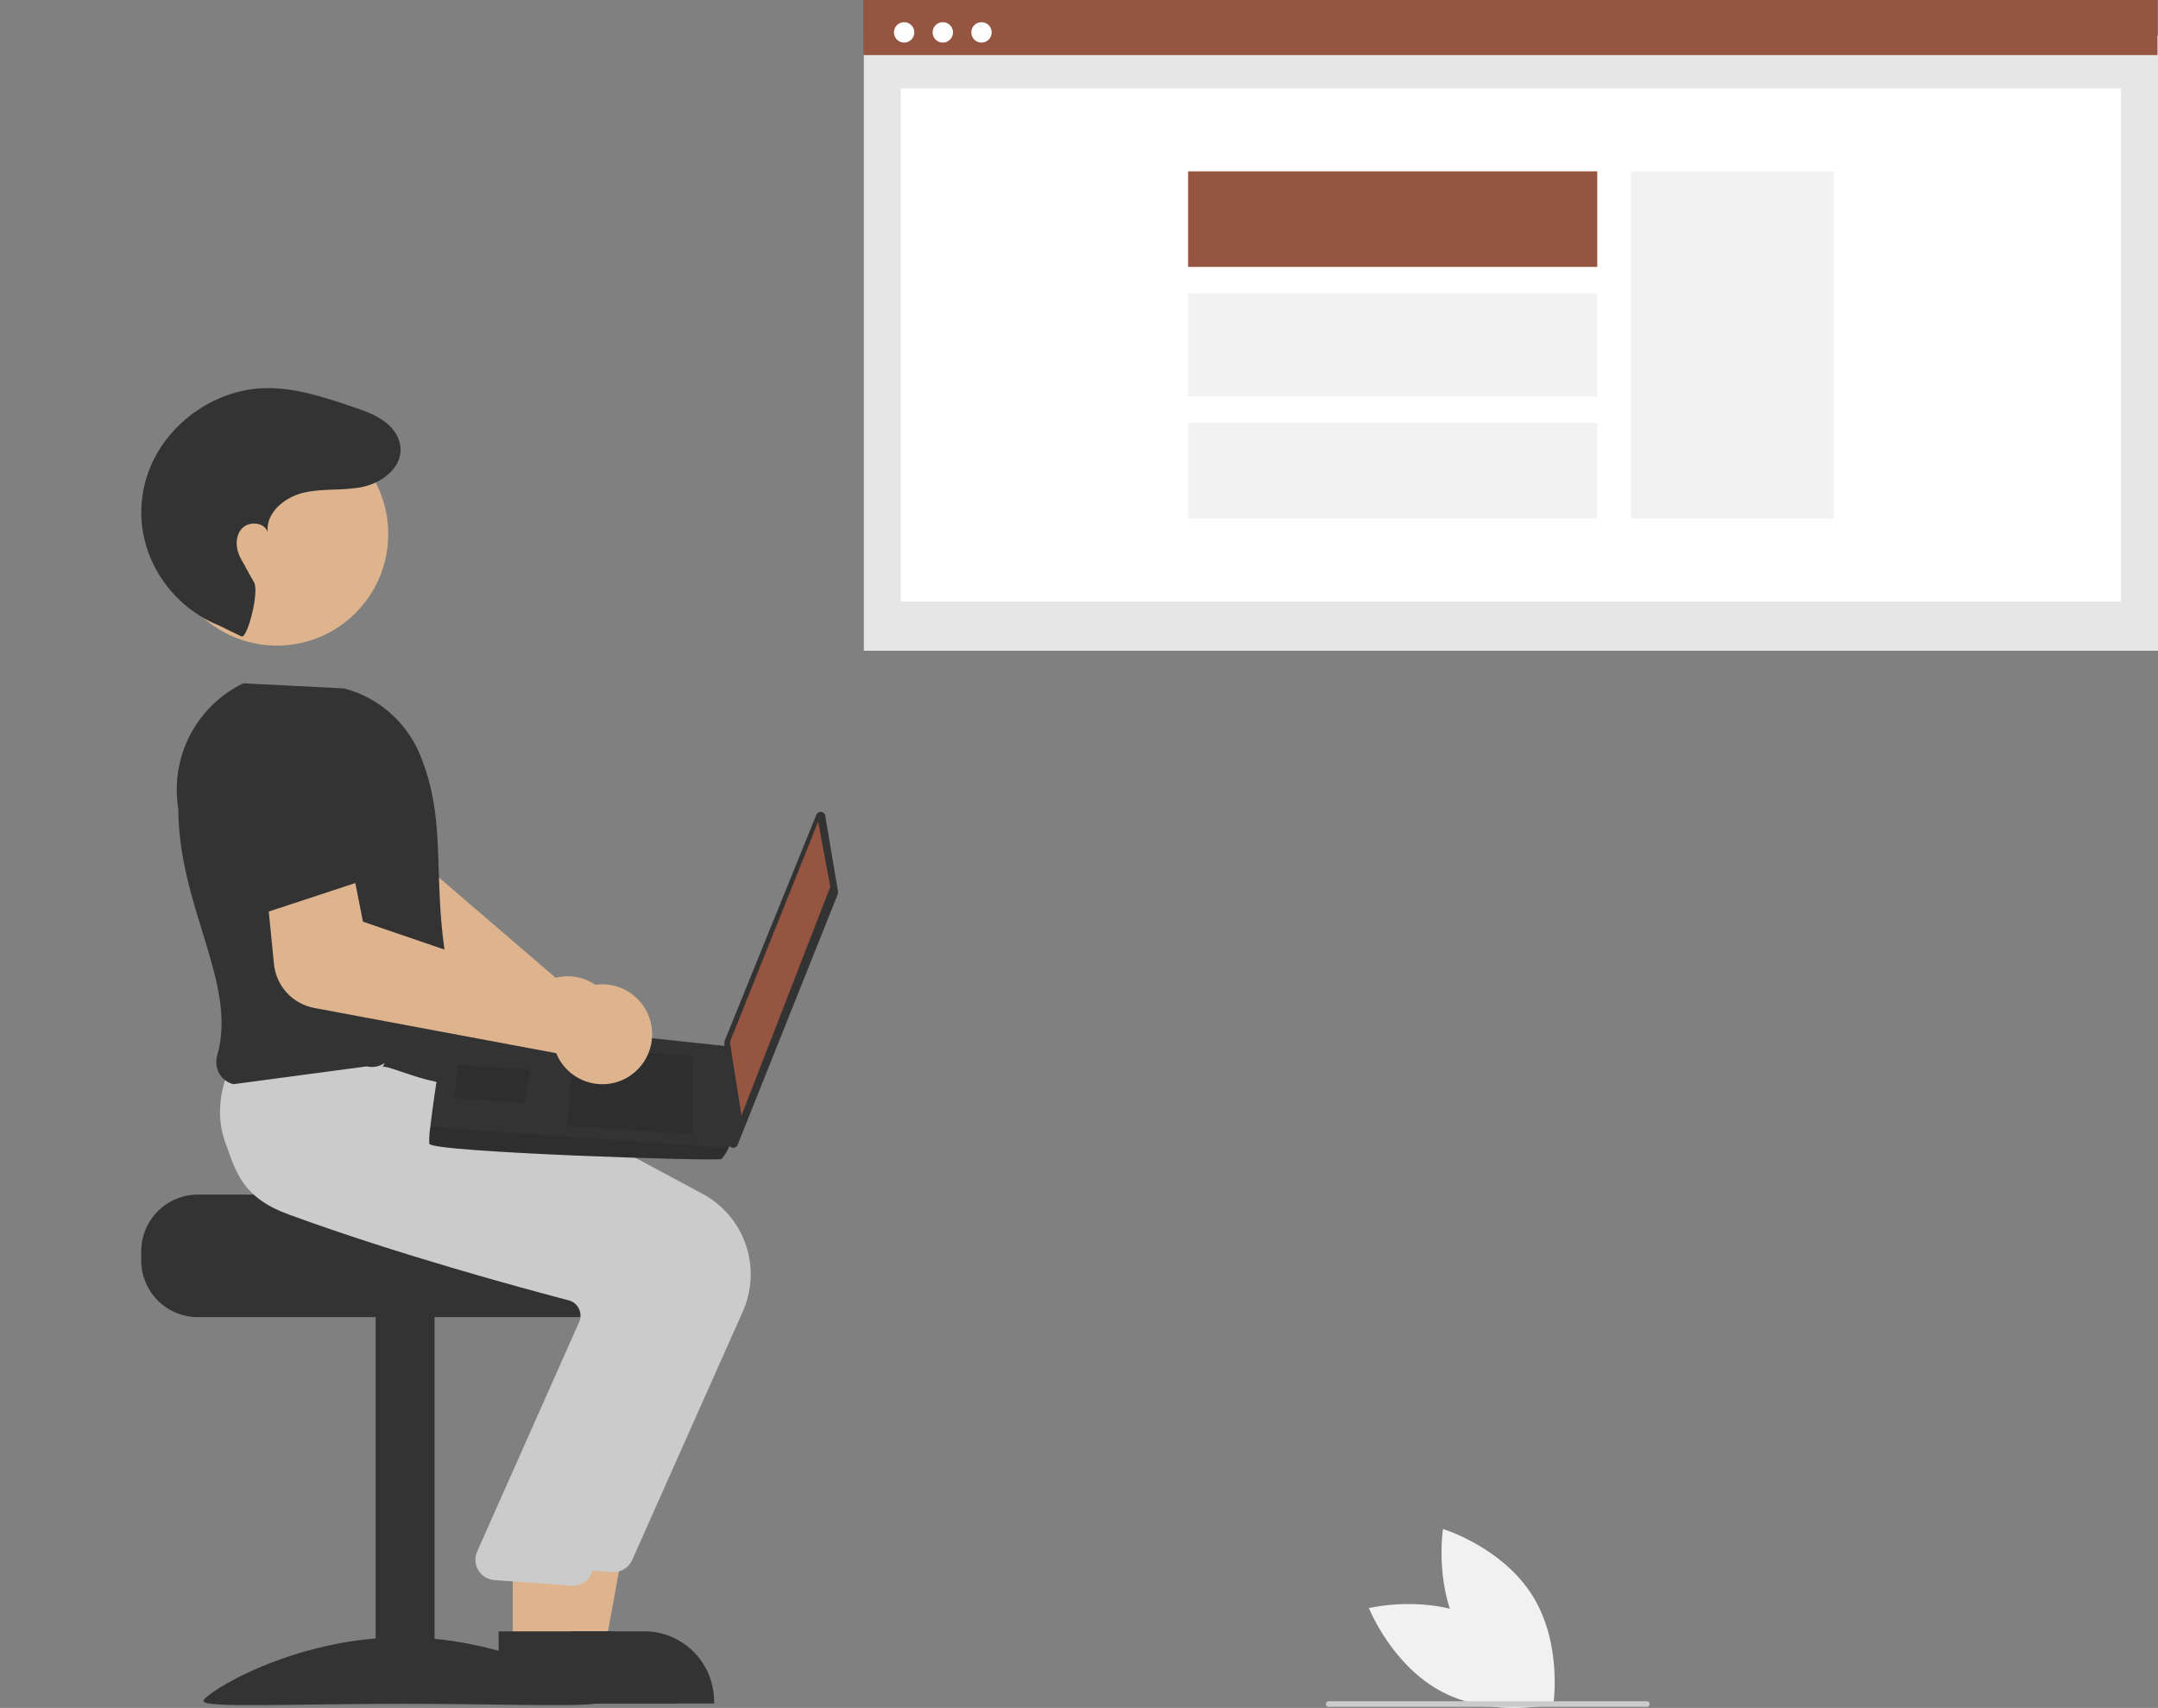 <svg width="451" height="357" viewBox="0 0 451 357" fill="none" xmlns="http://www.w3.org/2000/svg">
<rect x="0" y="0" width="451" height="357" fill="#808080" stroke="none"/>
<g clip-path="url(#clip0_243_728)">
<path d="M451 7.429H180.533V136.017H451V7.429Z" fill="#E6E6E6"/>
<path d="M443.267 18.456H188.268V125.741H443.267V18.456Z" fill="white"/>
<path d="M450.885 0H180.418V11.512H450.885V0Z" fill="#955540"/>
<path d="M188.956 8.903C190.132 8.903 191.086 7.948 191.086 6.77C191.086 5.591 190.132 4.636 188.956 4.636C187.78 4.636 186.826 5.591 186.826 6.77C186.826 7.948 187.78 8.903 188.956 8.903Z" fill="white"/>
<path d="M197.04 8.903C198.216 8.903 199.17 7.948 199.17 6.77C199.17 5.591 198.216 4.636 197.04 4.636C195.864 4.636 194.91 5.591 194.91 6.77C194.91 7.948 195.864 8.903 197.04 8.903Z" fill="white"/>
<path d="M205.124 8.903C206.3 8.903 207.253 7.948 207.253 6.77C207.253 5.591 206.3 4.636 205.124 4.636C203.948 4.636 202.994 5.591 202.994 6.77C202.994 7.948 203.948 8.903 205.124 8.903Z" fill="white"/>
<path d="M383.234 35.816H340.838V108.382H383.234V35.816Z" fill="#F2F2F2"/>
<path d="M333.813 35.815H248.299V55.789H333.813V35.815Z" fill="#955540"/>
<path d="M333.813 61.352H248.299V82.844H333.813V61.352Z" fill="#F2F2F2"/>
<path d="M333.813 88.406H248.299V108.381H333.813V88.406Z" fill="#F2F2F2"/>
<path d="M129.04 214.562C129.048 213.091 128.746 211.635 128.153 210.289C127.561 208.943 126.691 207.738 125.601 206.752C124.511 205.766 123.225 205.023 121.829 204.569C120.432 204.116 118.955 203.964 117.495 204.122C117.033 204.174 116.576 204.259 116.126 204.375L80.854 174.083L82.961 162.7L65.576 157.055L60.335 175.297C59.715 177.486 59.816 179.818 60.623 181.945C61.43 184.072 62.9 185.882 64.815 187.106L108.206 214.603C108.206 214.944 108.224 215.286 108.259 215.626C108.417 217.089 108.883 218.502 109.624 219.772C110.365 221.042 111.366 222.14 112.561 222.996C113.755 223.851 115.117 224.444 116.556 224.735C117.996 225.027 119.48 225.01 120.913 224.687C121.329 224.594 121.739 224.476 122.141 224.332C124.149 223.604 125.887 222.278 127.12 220.531C128.353 218.785 129.023 216.702 129.04 214.562Z" fill="#DEB48E"/>
<path d="M41.348 249.693H86.826C86.826 251.003 133.695 252.066 133.695 252.066C134.431 252.621 135.102 253.258 135.694 253.964C137.474 256.092 138.447 258.781 138.441 261.557V263.455C138.44 266.601 137.192 269.618 134.972 271.842C132.752 274.067 129.741 275.317 126.601 275.318H41.348C38.209 275.315 35.199 274.065 32.979 271.841C30.759 269.616 29.511 266.6 29.508 263.455V261.557C29.512 258.412 30.761 255.397 32.981 253.173C35.2 250.949 38.209 249.698 41.348 249.693Z" fill="#333333"/>
<path d="M90.818 274.847H78.504V354.569H90.818V274.847Z" fill="#333333"/>
<path d="M125.866 355.56C125.866 357.053 107.205 356.138 84.187 356.138C61.168 356.138 42.508 357.053 42.508 355.56C42.508 354.068 61.168 342.231 84.187 342.231C107.205 342.231 125.866 354.068 125.866 355.56Z" fill="#333333"/>
<path d="M114.75 344.792L126.363 344.79L131.888 314.613L114.748 314.614L114.75 344.792Z" fill="#DEB48E"/>
<path d="M111.788 356.07L149.233 356.068V355.594C149.233 353.676 148.856 351.777 148.124 350.006C147.391 348.234 146.318 346.624 144.964 345.268C143.611 343.912 142.004 342.837 140.236 342.103C138.468 341.369 136.573 340.991 134.659 340.991H134.657L111.787 340.992L111.788 356.07Z" fill="#333333"/>
<path d="M132.118 326.078L155.27 274.062C157.203 269.677 157.416 264.725 155.868 260.19C154.32 255.655 151.124 251.871 146.916 249.591L96.699 222.611L73.784 220.658L52.647 218.733L52.494 218.992C52.299 219.321 47.755 227.186 50.827 235.811C53.157 242.352 59.218 247.462 68.842 250.998C91.305 259.25 117.255 266.303 127.369 268.952C127.816 269.067 128.234 269.275 128.595 269.563C128.956 269.85 129.252 270.212 129.464 270.622C129.676 271.028 129.802 271.474 129.834 271.931C129.866 272.388 129.803 272.847 129.65 273.279L108.141 321.695C107.916 322.309 107.835 322.967 107.905 323.617C107.974 324.267 108.191 324.893 108.54 325.446C108.888 325.999 109.359 326.464 109.915 326.806C110.472 327.148 111.099 327.357 111.749 327.417L127.821 328.59C127.957 328.603 128.093 328.609 128.228 328.609C129.051 328.609 129.857 328.37 130.547 327.92C131.237 327.471 131.783 326.831 132.118 326.078Z" fill="#CBCBCB"/>
<path d="M107.172 344.792L118.784 344.79L124.309 314.613L107.17 314.614L107.172 344.792Z" fill="#DEB48E"/>
<path d="M104.21 356.07L141.655 356.068V355.594C141.655 353.676 141.278 351.777 140.546 350.006C139.813 348.234 138.74 346.624 137.386 345.268C136.033 343.912 134.426 342.837 132.658 342.103C130.89 341.369 128.995 340.991 127.081 340.991H127.079L104.209 340.992L104.21 356.07Z" fill="#333333"/>
<path d="M123.595 328.925L146.746 276.909C148.679 272.524 148.893 267.572 147.345 263.037C145.797 258.502 142.601 254.717 138.393 252.438L88.176 225.458L65.261 223.505L48.705 222.066L48.707 221.838C48.512 222.168 43.967 230.033 47.039 238.657C49.37 245.199 50.695 250.309 60.319 253.844C82.782 262.097 108.732 269.15 118.846 271.799C119.293 271.913 119.711 272.121 120.072 272.409C120.433 272.697 120.729 273.058 120.94 273.469C121.153 273.875 121.279 274.321 121.311 274.778C121.343 275.235 121.28 275.694 121.126 276.125L99.618 324.542C99.393 325.156 99.312 325.813 99.381 326.464C99.45 327.114 99.668 327.74 100.016 328.293C100.365 328.846 100.836 329.311 101.392 329.653C101.949 329.994 102.576 330.204 103.226 330.264L119.298 331.437C119.434 331.449 119.57 331.456 119.705 331.456C120.528 331.456 121.334 331.216 122.024 330.767C122.714 330.318 123.26 329.678 123.595 328.925Z" fill="#CBCBCB"/>
<path d="M79.963 223.015C81.073 222.229 97.014 230.608 99.856 223.964C86.594 190.747 95.733 176.403 87.609 157.354C86.179 154.069 84.023 151.151 81.305 148.82C78.587 146.489 75.377 144.806 71.916 143.897L50.841 142.831L50.731 142.884C45.976 145.218 42.097 149.025 39.671 153.742C37.245 158.458 36.4 163.832 37.262 169.067C37.337 189.798 49.717 205.609 45.388 220.645C45.207 221.274 45.154 221.933 45.233 222.583C45.312 223.232 45.52 223.859 45.847 224.426C46.163 224.974 46.589 225.451 47.096 225.828C47.604 226.205 48.183 226.473 48.798 226.617L76.627 222.898C77.277 223.053 77.953 223.067 78.609 222.94C79.265 222.813 79.886 222.547 80.432 222.16L79.963 223.015Z" fill="#333333"/>
<path d="M57.875 134.944C70.724 134.944 81.14 124.508 81.14 111.634C81.14 98.76 70.724 88.324 57.875 88.324C45.026 88.324 34.609 98.76 34.609 111.634C34.609 124.508 45.026 134.944 57.875 134.944Z" fill="#DEB48E"/>
<path d="M50.463 133.03C51.699 133.572 54.23 123.703 53.096 121.729C51.41 118.794 51.51 118.815 50.39 116.873C49.271 114.931 49.02 112.272 50.47 110.564C51.92 108.855 55.274 109.081 55.936 111.224C55.51 107.155 59.528 103.883 63.507 102.964C67.487 102.045 71.684 102.616 75.686 101.797C80.33 100.848 85.161 96.948 83.308 91.832C82.99 90.98 82.514 90.196 81.906 89.522C79.765 87.11 76.77 86.08 73.843 85.085C67.752 83.013 61.494 80.916 55.066 81.145C44.504 81.52 34.52 88.835 30.962 98.806C30.519 100.05 30.176 101.328 29.936 102.626C27.729 114.513 34.619 126.237 45.808 130.764L50.463 133.03Z" fill="#333333"/>
<path d="M172.471 170.514L175.139 186.386C175.169 186.563 175.15 186.745 175.083 186.911L154.152 239.312C154.069 239.519 153.918 239.692 153.723 239.801C153.528 239.91 153.302 239.949 153.082 239.912C152.862 239.874 152.662 239.762 152.515 239.594C152.367 239.426 152.282 239.213 152.272 238.99L151.386 217.933C151.38 217.793 151.404 217.653 151.457 217.524L170.606 170.308C170.686 170.111 170.828 169.946 171.01 169.837C171.193 169.728 171.405 169.682 171.616 169.705C171.827 169.728 172.025 169.82 172.179 169.966C172.333 170.112 172.436 170.304 172.471 170.514Z" fill="#333333"/>
<path d="M170.99 171.732L173.525 185.368L154.951 233.185L152.539 217.803L170.99 171.732Z" fill="#955540"/>
<path d="M89.722 239.068C90.179 240.855 150.181 242.79 150.803 242.249C151.361 241.557 151.845 240.807 152.246 240.012C152.875 238.887 153.457 237.759 153.457 237.759L152.471 218.746L93.365 212.417C93.365 212.417 90.75 228.284 89.929 235.573C89.743 236.728 89.674 237.899 89.722 239.068Z" fill="#333333"/>
<path opacity="0.1" d="M144.739 220.758L144.744 237.138L118.602 235.276L119.758 218.978L144.739 220.758Z" fill="black"/>
<path opacity="0.1" d="M110.672 223.596L110.83 223.576L109.596 230.539L95.072 229.505L95.568 222.52L110.672 223.596Z" fill="black"/>
<path opacity="0.1" d="M89.722 239.068C90.179 240.856 150.181 242.79 150.803 242.25C151.361 241.557 151.845 240.807 152.246 240.012L89.929 235.573C89.743 236.728 89.674 237.899 89.722 239.068Z" fill="black"/>
<path d="M65.629 210.676L116.244 220.14C116.37 220.458 116.513 220.768 116.672 221.071C117.359 222.368 118.312 223.504 119.466 224.408C120.621 225.311 121.953 225.961 123.375 226.316C124.803 226.675 126.291 226.725 127.739 226.462C129.188 226.199 130.564 225.63 131.775 224.791C133.968 223.282 135.503 220.99 136.063 218.384C136.624 215.778 136.169 213.056 134.791 210.775C133.412 208.495 131.216 206.829 128.651 206.119C126.087 205.409 123.348 205.709 120.997 206.957C120.588 207.178 120.194 207.426 119.819 207.701L75.857 192.654L73.606 181.298L55.371 182.507L57.261 201.543C57.49 203.765 58.428 205.853 59.935 207.498C61.443 209.144 63.44 210.258 65.629 210.676Z" fill="#DEB48E"/>
<path d="M54.753 190.998L81.251 182.273L75.07 164.491C74.249 162.13 72.621 160.136 70.475 158.86C68.329 157.585 65.801 157.111 63.34 157.522C60.85 157.938 58.59 159.232 56.969 161.171C55.348 163.11 54.473 165.565 54.501 168.095L54.753 190.998Z" fill="#333333"/>
<path d="M309.3 338.585C319.96 344.113 324.699 356.148 324.699 356.148C324.699 356.148 312.155 359.221 301.495 353.694C290.835 348.166 286.096 336.131 286.096 336.131C286.096 336.131 298.639 333.057 309.3 338.585Z" fill="#F1F1F1"/>
<path d="M305.889 342.567C312.25 352.765 324.606 356.525 324.606 356.525C324.606 356.525 326.649 343.75 320.288 333.551C313.926 323.353 301.57 319.593 301.57 319.593C301.57 319.593 299.528 332.369 305.889 342.567Z" fill="#F1F1F1"/>
<path d="M344.18 356.768H277.677C277.522 356.768 277.374 356.707 277.265 356.597C277.155 356.487 277.094 356.339 277.094 356.184C277.094 356.029 277.155 355.88 277.265 355.77C277.374 355.661 277.522 355.599 277.677 355.599H344.18C344.334 355.599 344.483 355.661 344.592 355.77C344.701 355.88 344.763 356.029 344.763 356.184C344.763 356.339 344.701 356.487 344.592 356.597C344.483 356.707 344.334 356.768 344.18 356.768Z" fill="#CBCBCB"/>
</g>
<defs>
<clipPath id="clip0_243_728">
<rect width="451" height="357" fill="white"/>
</clipPath>
</defs>
</svg>
